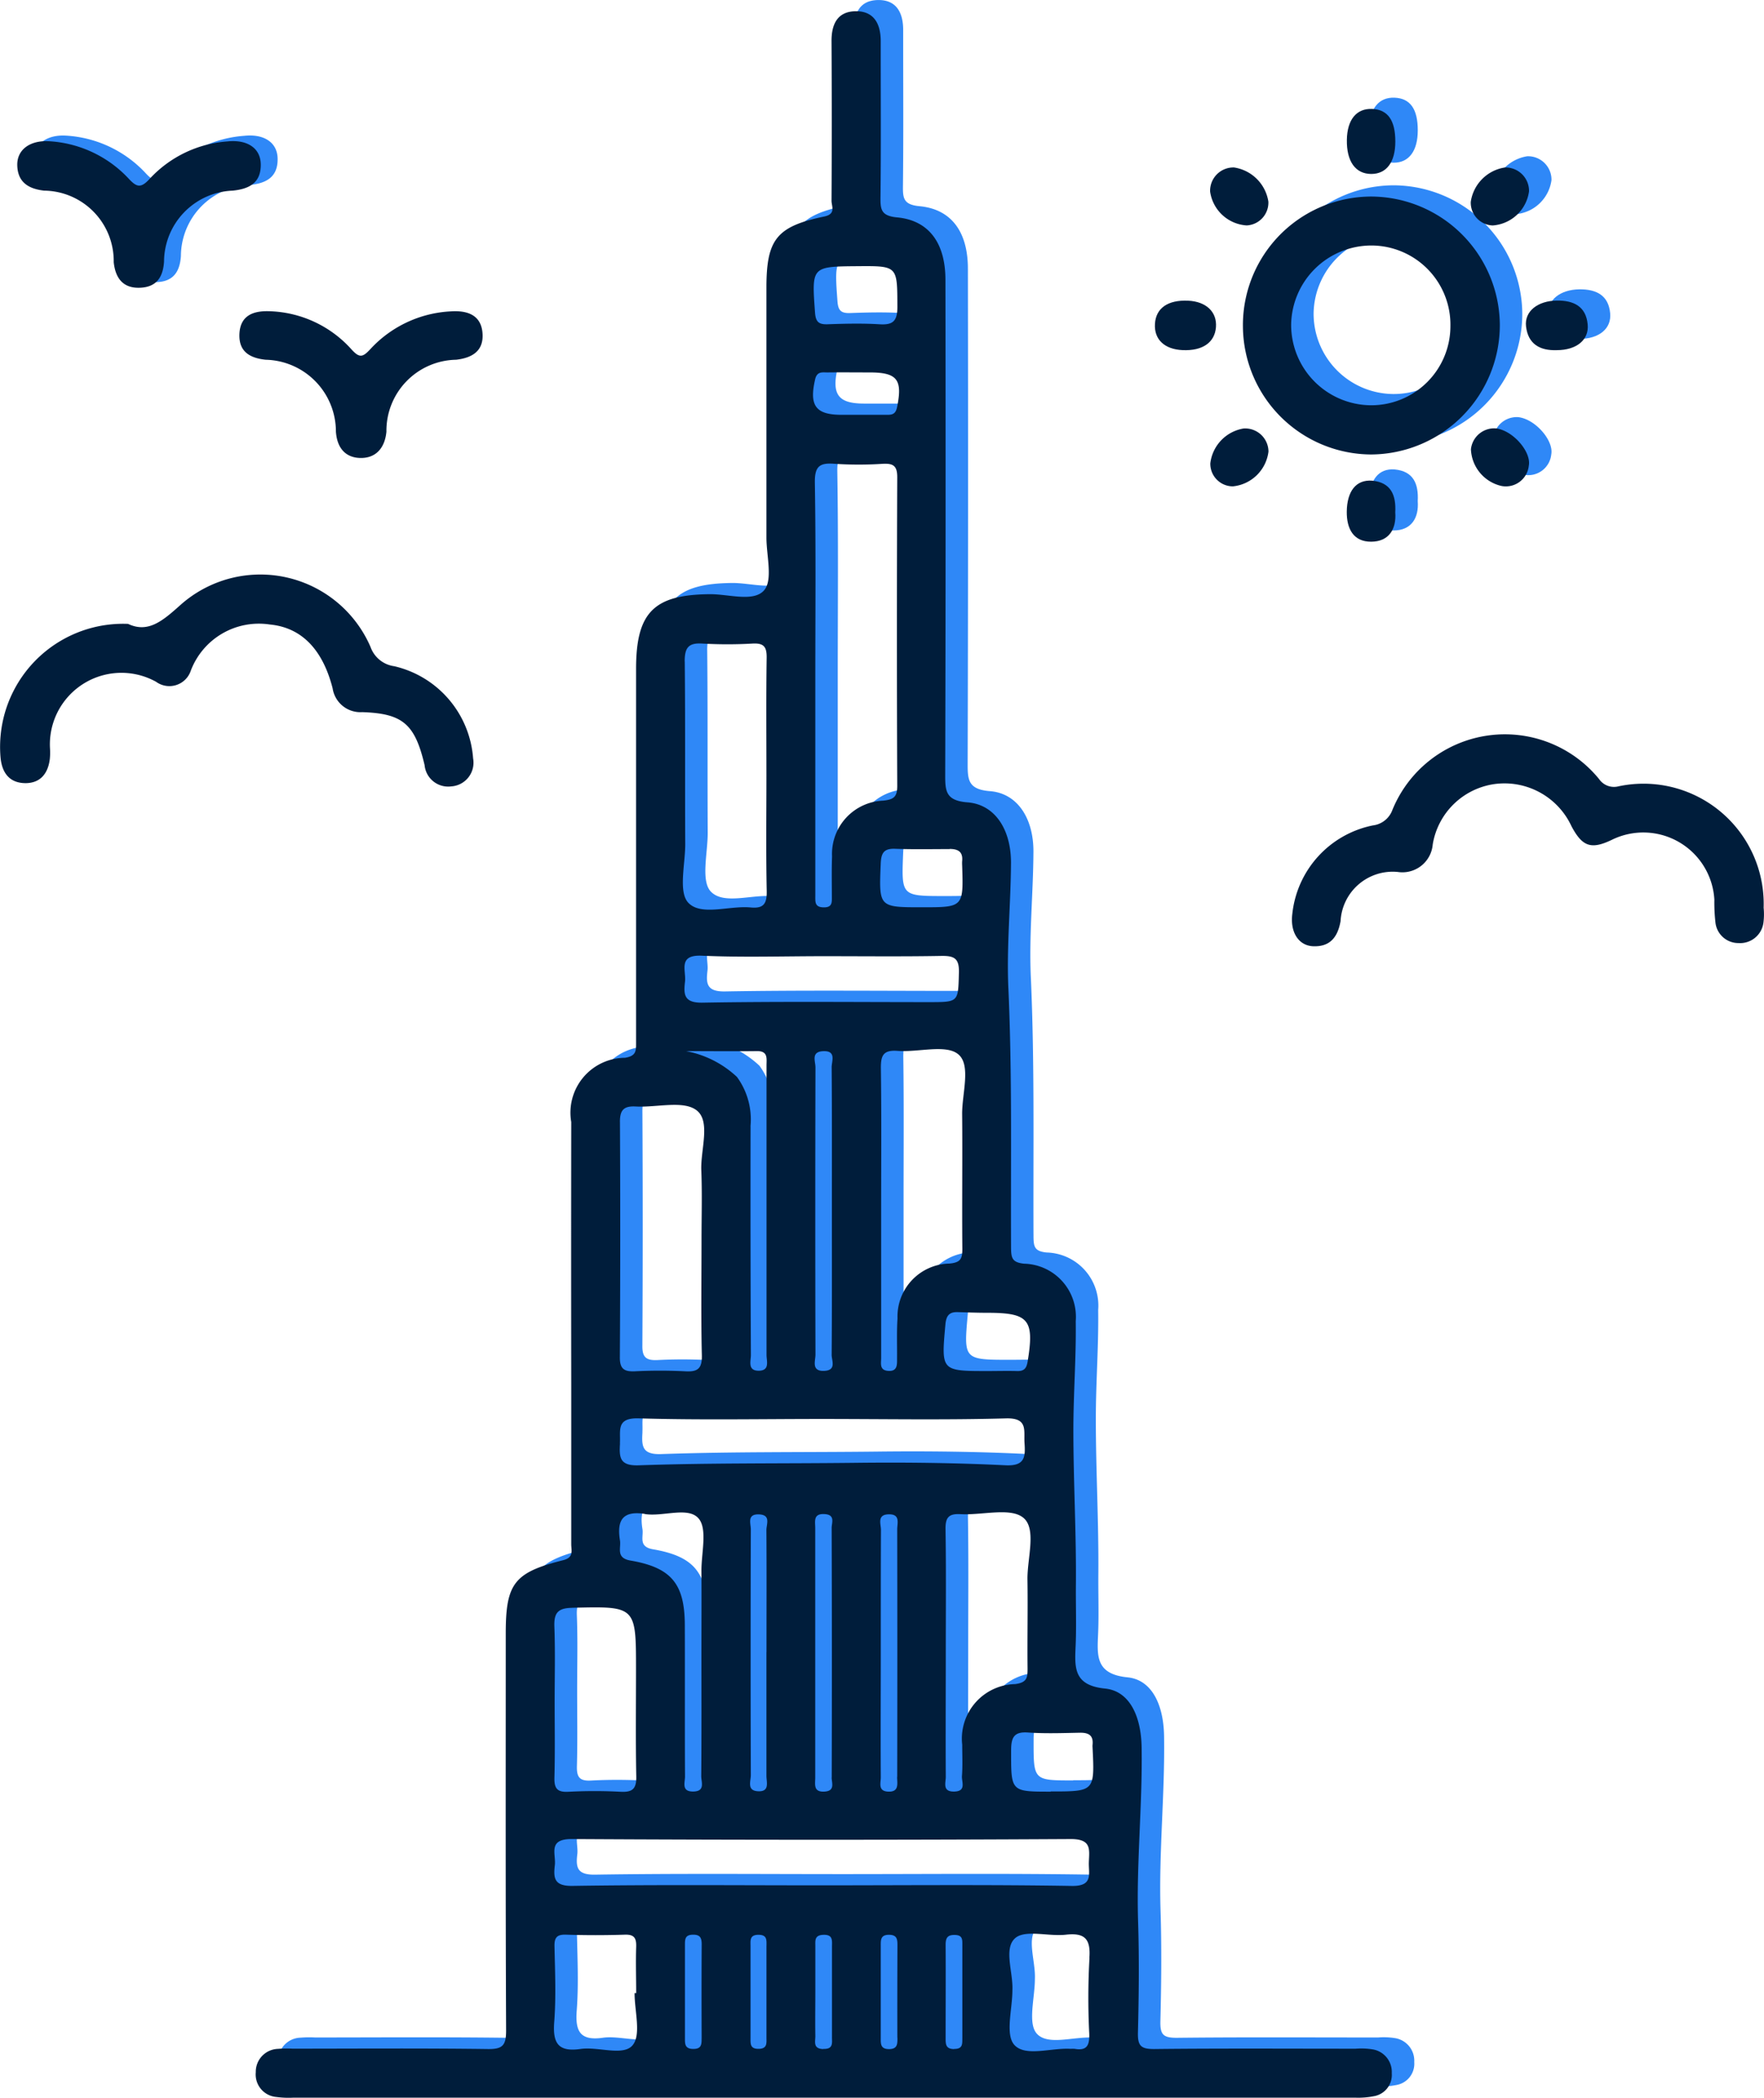 <svg xmlns="http://www.w3.org/2000/svg" width="54.683" height="65" viewBox="0 0 54.683 65">
  <g id="footer_uae" transform="translate(2104.618 -104.539)">
    <g id="Group_14821" data-name="Group 14821" transform="translate(-2103.558 104.539)">
      <path id="Path_16081" data-name="Path 16081" d="M-2097.567,128.666a3.66,3.66,0,0,1,2.473,1.139c.261.285.39.339.681.017a3.632,3.632,0,0,1,2.4-1.149c.617-.065,1.023.208,1.034.7.013.58-.351.773-.87.825a2.213,2.213,0,0,0-2.128,2.2c-.032.484-.233.783-.731.808-.539.027-.776-.294-.829-.791a2.182,2.182,0,0,0-2.157-2.217c-.5-.056-.827-.273-.833-.8C-2098.531,128.926-2098.135,128.642-2097.567,128.666Z" transform="translate(2098.525 -124.465)" fill="#2f88f7"/>
      <path id="Path_16082" data-name="Path 16082" d="M-1827.882,157.594c-.523.019-.892-.188-.955-.737-.054-.47.365-.793.959-.8.518-.005.9.18.952.739C-1826.879,157.279-1827.277,157.593-1827.882,157.594Z" transform="translate(1875.78 -147.092)" fill="#2f88f7"/>
      <path id="Path_16083" data-name="Path 16083" d="M-1859.225,122.933c0,.633-.273,1-.745,1-.489,0-.768-.386-.757-1.058.01-.627.3-.977.784-.957S-1859.223,122.269-1859.225,122.933Z" transform="translate(1902.115 -118.891)" fill="#2f88f7"/>
      <path id="Path_16084" data-name="Path 16084" d="M-1837.984,134.149a.706.706,0,0,1-.68-.73,1.26,1.26,0,0,1,1.055-1.066.726.726,0,0,1,.751.738A1.225,1.225,0,0,1-1837.984,134.149Z" transform="translate(1883.893 -127.511)" fill="#2f88f7"/>
      <path id="Path_16085" data-name="Path 16085" d="M-1837.89,178.808c.532.065,1.1.73,1.018,1.155a.715.715,0,0,1-.837.631,1.216,1.216,0,0,1-.957-1.139A.727.727,0,0,1-1837.89,178.808Z" transform="translate(1883.9 -165.882)" fill="#2f88f7"/>
      <path id="Path_16086" data-name="Path 16086" d="M-1859.237,189.1c.04.527-.2.909-.748.911s-.76-.4-.755-.931c.007-.633.288-1,.789-.96C-1859.368,188.175-1859.208,188.569-1859.237,189.1Z" transform="translate(1902.126 -173.574)" fill="#2f88f7"/>
      <path id="Path_16087" data-name="Path 16087" d="M-2020.465,167.69a2.245,2.245,0,0,0-.519-.019c-2.083,0-4.166-.013-6.248.01-.408,0-.507-.1-.5-.5.029-1.149.041-2.3.005-3.45-.056-1.8.137-3.593.11-5.391-.014-.977-.377-1.751-1.13-1.828-1.02-.1-.941-.694-.914-1.382.024-.607,0-1.215.006-1.822.014-1.6-.078-3.206-.078-4.806,0-1.122.089-2.249.073-3.374a1.646,1.646,0,0,0-1.6-1.78c-.365-.038-.4-.172-.405-.474-.013-2.687.038-5.374-.083-8.062-.058-1.294.075-2.6.081-3.894,0-1.03-.5-1.8-1.35-1.865-.694-.054-.69-.371-.689-.89q.021-7.649.007-15.3c0-1.133-.507-1.843-1.5-1.935-.506-.047-.518-.257-.513-.644.017-1.475.007-2.951.007-4.426q0-.2,0-.391c0-.522-.2-.93-.768-.927s-.76.394-.757.928q.014,2.473,0,4.947c0,.17.148.408-.227.486-1.478.308-1.79.71-1.791,2.2q0,3.873,0,7.746c0,.564.207,1.323-.076,1.64-.33.369-1.1.11-1.683.116-1.729.015-2.282.564-2.282,2.312q0,5.791,0,11.582c0,.253.009.415-.345.471a1.7,1.7,0,0,0-1.665,1.989q-.006,4.069,0,8.137c0,1.649,0,3.3,0,4.947,0,.192.091.408-.25.494-1.525.381-1.78.725-1.78,2.275,0,4.1-.008,8.2.011,12.3,0,.449-.1.579-.562.572-2.017-.027-4.035-.012-6.053-.011a3.364,3.364,0,0,0-.455.006.71.71,0,0,0-.69.724.7.7,0,0,0,.641.767,2.84,2.84,0,0,0,.519.021h16.4q8.266,0,16.531,0a2.506,2.506,0,0,0,.58-.047.669.669,0,0,0,.545-.711A.708.708,0,0,0-2020.465,167.69Zm-10.688-11.812c0,.285-.006.448-.387.495a1.69,1.69,0,0,0-1.639,1.878c0,.325.016.651-.008.974-.013.177.145.468-.236.478s-.264-.273-.266-.46c-.008-1.277,0-2.555,0-3.833s.013-2.555-.008-3.832c-.006-.365.095-.491.467-.47.668.038,1.551-.22,1.949.115.415.349.11,1.261.124,1.927C-2031.142,154.058-2031.163,154.968-2031.153,155.878Zm-1.252-11.01c1.294,0,1.467.211,1.254,1.511-.035.216-.113.3-.326.294-.3-.009-.606,0-.909,0-1.453,0-1.444,0-1.314-1.442.025-.276.118-.393.388-.383C-2033.01,144.857-2032.708,144.868-2032.405,144.868Zm-.77-1.987c0,.3-.04.429-.4.462a1.643,1.643,0,0,0-1.611,1.7c-.027.41-.01.823-.014,1.234,0,.2.018.416-.285.39-.265-.023-.208-.235-.208-.394,0-1.516,0-3.032,0-4.548,0-1.473.012-2.945-.008-4.418-.005-.4.061-.589.519-.554.644.049,1.5-.214,1.883.108.4.338.109,1.22.117,1.863C-2033.168,140.109-2033.188,141.5-2033.175,142.881Zm-.394-12.385c.263,0,.417.088.388.377a1.007,1.007,0,0,0,0,.13c.042,1.3.042,1.3-1.243,1.3-1.346,0-1.336,0-1.281-1.35.013-.325.092-.475.444-.462C-2034.7,130.513-2034.133,130.5-2033.569,130.5Zm-3.651,1.469c0,.177.021.345-.253.341s-.26-.159-.26-.343q0-1.854,0-3.707v-2.862c0-2.081.02-4.163-.014-6.244-.008-.508.144-.627.614-.588a11.388,11.388,0,0,0,1.495,0c.325-.016.446.065.445.42q-.02,4.78,0,9.561c0,.337-.105.422-.437.456a1.653,1.653,0,0,0-1.584,1.727C-2037.229,131.141-2037.22,131.553-2037.22,131.965Zm.795-19.526c1.252-.01,1.232-.01,1.236,1.261,0,.435-.131.566-.553.539-.537-.033-1.078-.019-1.617,0-.272.007-.362-.078-.383-.363C-2037.845,112.45-2037.855,112.45-2036.425,112.439Zm-1.315,3.51c.061-.262.226-.216.389-.218.433-.005.867,0,1.3,0,.858,0,1.026.221.854,1.07-.04.2-.128.245-.3.243-.325,0-.65,0-.976,0h-.455C-2037.725,117.042-2037.925,116.756-2037.739,115.949Zm.263,17.87c1.214,0,2.429.014,3.642-.008.4-.007.568.064.555.519-.026.911,0,.912-.925.912-2.342,0-4.684-.024-7.025.017-.573.01-.588-.251-.541-.649.041-.346-.232-.84.521-.806C-2039.994,133.86-2038.734,133.819-2037.477,133.819Zm-.251,3.434c0-.178-.141-.469.229-.49.432-.025.272.309.274.5.012,1.474.007,2.948.007,4.422,0,1.5.005,2.992-.007,4.487,0,.176.154.474-.22.495-.422.024-.282-.306-.282-.505Q-2037.74,141.708-2037.728,137.253Zm-2.013,1.836a2.23,2.23,0,0,0-.42-1.529,3.169,3.169,0,0,0-1.576-.8c.731,0,1.463.009,2.193,0,.353-.006.3.232.3.441q0,4.487,0,8.973c0,.188.112.487-.242.489s-.242-.3-.243-.486C-2039.743,143.814-2039.74,141.451-2039.74,139.089Zm-2.04-14.4c0-.421.109-.585.545-.557a13.541,13.541,0,0,0,1.561,0c.347-.018.44.1.435.441-.018,1.215-.007,2.43-.007,3.645,0,1.193-.016,2.387.009,3.579.008.394-.093.551-.5.512-.66-.063-1.524.272-1.926-.141-.319-.328-.1-1.192-.1-1.817C-2041.775,128.463-2041.76,126.576-2041.78,124.689Zm-2.008,14.268c0-.365.113-.5.486-.481.647.038,1.482-.2,1.893.12.441.343.119,1.216.144,1.857.029.715.007,1.432.007,2.148,0,1.193-.019,2.387.01,3.58.01.415-.124.523-.517.5a15.32,15.32,0,0,0-1.562,0c-.323.013-.464-.069-.462-.428Q-2043.77,142.6-2043.789,138.957Zm0,9.954c.024-.392-.124-.793.581-.772,1.885.056,3.773.019,5.659.019,1.908,0,3.818.035,5.725-.018.7-.02.548.383.577.774.033.445-.007.708-.594.679-1.549-.076-3.105-.094-4.652-.076-2.238.026-4.478,0-6.714.077C-2043.808,149.616-2043.813,149.338-2043.787,148.911Zm8.593,10.339c0,.2.075.473-.282.455-.319-.016-.223-.271-.224-.441-.008-1.278,0-2.557,0-3.835s0-2.557.005-3.835c0-.182-.13-.473.24-.481s.263.276.264.467Q-2035.187,155.415-2035.194,159.25Zm-2.029.018c0,.162.116.414-.217.436-.363.024-.291-.234-.292-.437q0-1.948,0-3.9,0-1.915,0-3.831c0-.2-.071-.453.292-.43.338.021.216.27.217.43Q-2037.213,155.4-2037.224,159.268Zm-2.022-3.889c0,1.28,0,2.56,0,3.84,0,.188.11.49-.254.475s-.229-.313-.23-.5q-.012-3.807,0-7.615c0-.182-.127-.478.253-.464s.228.309.23.487C-2039.24,152.863-2039.246,154.121-2039.246,155.379Zm-3.771-4.275c.566.091,1.338-.24,1.666.135.282.323.087,1.069.09,1.628.006.844,0,1.688,0,2.532,0,1.277.005,2.554-.006,3.83,0,.179.132.467-.246.473s-.256-.281-.257-.464c-.009-1.558,0-3.116-.006-4.674,0-1.289-.407-1.8-1.68-2.019-.469-.08-.29-.386-.331-.629C-2043.885,151.309-2043.718,150.992-2043.017,151.1Zm-2.263,2.905c1.991-.049,1.991-.061,1.991,1.915,0,1.1-.014,2.21.008,3.314.007.375-.113.491-.482.472a15.4,15.4,0,0,0-1.624,0c-.354.019-.44-.113-.431-.445.021-.779.007-1.559.007-2.339s.021-1.56-.009-2.339C-2045.835,154.171-2045.717,154.02-2045.28,154.01Zm-.005,7.166q7.739.044,15.479,0c.652,0,.567.332.555.721-.011.36.142.742-.529.731-2.6-.043-5.2-.018-7.8-.018-2.558,0-5.117-.023-7.674.017-.566.009-.6-.23-.551-.642C-2045.767,161.635-2046.034,161.171-2045.285,161.175Zm1.889,6.391c-.294.343-1.063.034-1.614.113-.7.1-.864-.187-.814-.839.059-.775.025-1.557.008-2.336-.006-.282.077-.377.364-.367q.908.03,1.817,0c.3-.01.36.117.351.382-.016.475,0,.952,0,1.428h-.049C-2043.338,166.5-2043.122,167.246-2043.4,167.567Zm2.141-.212c0,.19-.008.328-.267.324s-.25-.165-.25-.34c0-.5,0-.991,0-1.487,0-.474,0-.948,0-1.422,0-.166.019-.284.235-.291.238-.008.286.1.284.308C-2041.261,165.415-2041.259,166.385-2041.256,167.354Zm2.01-2.872c0,.474,0,.947,0,1.421s0,.947,0,1.421c0,.17.031.347-.241.351s-.253-.161-.253-.34c0-.947,0-1.894,0-2.842,0-.17-.033-.35.241-.352S-2039.245,164.3-2039.246,164.482Zm1.76,3.2c-.328-.011-.243-.235-.245-.408-.008-.474,0-.948,0-1.422q0-.679,0-1.357c0-.169-.031-.34.24-.353.317-.015.276.184.276.377,0,.926,0,1.853,0,2.779C-2037.22,167.477-2037.159,167.689-2037.486,167.677Zm2.3-.346c0,.18.006.346-.258.347s-.26-.156-.259-.339c0-.5,0-.995,0-1.492,0-.454,0-.908,0-1.362,0-.178-.012-.348.251-.349s.267.153.266.341Q-2035.193,165.9-2035.19,167.332Zm1.762.346c-.256,0-.269-.136-.268-.328,0-.969.006-1.939,0-2.908,0-.217.066-.307.293-.3s.225.137.225.295c0,.5,0,.991,0,1.486q0,.711,0,1.421C-2033.179,167.514-2033.154,167.68-2033.428,167.678Zm4.191-2.821a21.877,21.877,0,0,0-.007,2.34c.011.35-.059.543-.45.474a1.193,1.193,0,0,0-.13,0c-.6-.038-1.4.257-1.742-.122-.289-.323-.06-1.111-.06-1.694.027-.554-.279-1.29.083-1.612.308-.274,1.031-.05,1.564-.108C-2029.4,164.072-2029.191,164.249-2029.237,164.858Zm-1.2-5.155c-1.245,0-1.23,0-1.229-1.267,0-.4.076-.6.53-.565.538.037,1.08.016,1.62.006.275,0,.405.1.374.382a.4.4,0,0,0,0,.065C-2029.071,159.7-2029.071,159.7-2030.435,159.7Z" transform="translate(2062.643 -104.539)" fill="#2f88f7"/>
      <path id="Path_16088" data-name="Path 16088" d="M-1875.266,137.528a3.985,3.985,0,0,0-3.977,4.025,3.993,3.993,0,0,0,3.975,3.967,4.012,4.012,0,0,0,3.989-4.029A4.006,4.006,0,0,0-1875.266,137.528Zm-.027,6.467a2.49,2.49,0,0,1-2.455-2.5,2.49,2.49,0,0,1,2.5-2.45,2.454,2.454,0,0,1,2.437,2.5A2.453,2.453,0,0,1-1875.293,143.995Z" transform="translate(1917.409 -131.786)" fill="#2f88f7"/>
    </g>
    <path id="Path_16089" data-name="Path 16089" d="M-2100.648,208.332c.631.3,1.087-.106,1.64-.6a3.722,3.722,0,0,1,5.875,1.312.909.909,0,0,0,.737.6,3.168,3.168,0,0,1,2.444,2.855.737.737,0,0,1-.681.869.734.734,0,0,1-.823-.66c-.3-1.273-.676-1.6-1.934-1.641a.871.871,0,0,1-.917-.739c-.307-1.2-.961-1.884-1.949-1.977a2.257,2.257,0,0,0-2.446,1.427.7.7,0,0,1-1.078.348,2.218,2.218,0,0,0-3.288,2.07,2,2,0,0,1-.006.325c-.055.441-.286.742-.747.746-.494,0-.731-.308-.779-.781A3.815,3.815,0,0,1-2100.648,208.332Z" transform="translate(0 -84.462)" fill="#001d3b"/>
    <path id="Path_16090" data-name="Path 16090" d="M-1859.885,240.656a2.1,2.1,0,0,1-.005.453.728.728,0,0,1-.774.643.714.714,0,0,1-.715-.634,5.581,5.581,0,0,1-.034-.713,2.206,2.206,0,0,0-3.177-1.852c-.64.307-.914.215-1.251-.419a2.29,2.29,0,0,0-2.391-1.308,2.26,2.26,0,0,0-1.911,1.869.943.943,0,0,1-1.083.854,1.618,1.618,0,0,0-1.774,1.523c-.09.506-.333.8-.852.779-.463-.022-.718-.455-.643-1.011a3.135,3.135,0,0,1,2.494-2.733.738.738,0,0,0,.606-.476,3.767,3.767,0,0,1,6.409-.96.56.56,0,0,0,.6.225A3.726,3.726,0,0,1-1859.885,240.656Z" transform="translate(-190.061 -107.992)" fill="#001d3b"/>
    <path id="Path_16091" data-name="Path 16091" d="M-2100.567,129.666a3.66,3.66,0,0,1,2.473,1.139c.261.285.39.339.68.017a3.633,3.633,0,0,1,2.4-1.149c.617-.065,1.023.208,1.034.7.013.58-.35.773-.87.825a2.213,2.213,0,0,0-2.128,2.2c-.032.484-.233.783-.731.808-.539.027-.776-.294-.829-.791a2.182,2.182,0,0,0-2.157-2.217c-.5-.056-.827-.273-.833-.8C-2101.531,129.926-2101.135,129.642-2100.567,129.666Z" transform="translate(-2.555 -20.752)" fill="#001d3b"/>
    <path id="Path_16092" data-name="Path 16092" d="M-2061.076,159.941a3.549,3.549,0,0,1,2.582,1.187c.247.27.346.239.575-.005a3.637,3.637,0,0,1,2.521-1.178c.527-.031.933.136.964.7.029.521-.309.741-.821.8a2.2,2.2,0,0,0-2.159,2.227c-.048.514-.335.833-.825.816-.449-.016-.707-.314-.741-.817a2.226,2.226,0,0,0-2.178-2.226c-.509-.055-.836-.263-.813-.8C-2061.947,160.092-2061.567,159.93-2061.076,159.941Z" transform="translate(-35.225 -45.759)" fill="#001d3b"/>
    <path id="Path_16093" data-name="Path 16093" d="M-1831.882,159.594c-.523.019-.892-.188-.955-.737-.054-.47.365-.793.959-.8.518-.005.9.18.952.739C-1830.879,159.279-1831.277,159.593-1831.882,159.594Z" transform="translate(-224.475 -44.205)" fill="#001d3b"/>
    <path id="Path_16094" data-name="Path 16094" d="M-1863.225,124.933c0,.633-.273,1-.745,1-.489,0-.768-.386-.757-1.058.01-.627.3-.977.784-.957S-1863.223,124.269-1863.225,124.933Z" transform="translate(-198.139 -16.004)" fill="#001d3b"/>
    <path id="Path_16095" data-name="Path 16095" d="M-1887.951,136.145a1.222,1.222,0,0,1-1.133-1.049.722.722,0,0,1,.741-.747,1.267,1.267,0,0,1,1.065,1.059A.708.708,0,0,1-1887.951,136.145Z" transform="translate(-178.021 -24.621)" fill="#001d3b"/>
    <path id="Path_16096" data-name="Path 16096" d="M-1841.984,136.149a.706.706,0,0,1-.68-.73,1.26,1.26,0,0,1,1.055-1.066.726.726,0,0,1,.751.738A1.225,1.225,0,0,1-1841.984,136.149Z" transform="translate(-216.361 -24.624)" fill="#001d3b"/>
    <path id="Path_16097" data-name="Path 16097" d="M-1841.89,180.808c.532.065,1.1.73,1.018,1.155a.715.715,0,0,1-.837.631,1.216,1.216,0,0,1-.957-1.139A.727.727,0,0,1-1841.89,180.808Z" transform="translate(-216.354 -62.995)" fill="#001d3b"/>
    <path id="Path_16098" data-name="Path 16098" d="M-1897.893,158.061c.558.025.9.346.864.819s-.41.74-1.033.713c-.565-.025-.889-.333-.858-.818S-1898.519,158.033-1897.893,158.061Z" transform="translate(-169.895 -44.205)" fill="#001d3b"/>
    <path id="Path_16099" data-name="Path 16099" d="M-1888.378,182.62a.7.7,0,0,1-.7-.712,1.242,1.242,0,0,1,1.032-1.081.723.723,0,0,1,.771.715A1.235,1.235,0,0,1-1888.378,182.62Z" transform="translate(-178.021 -63.011)" fill="#001d3b"/>
    <path id="Path_16100" data-name="Path 16100" d="M-1863.237,191.1c.04.527-.2.909-.748.911s-.76-.4-.755-.931c.007-.633.288-1,.789-.96C-1863.369,190.175-1863.208,190.569-1863.237,191.1Z" transform="translate(-198.129 -70.687)" fill="#001d3b"/>
    <path id="Path_16101" data-name="Path 16101" d="M-2024.465,169.69a2.245,2.245,0,0,0-.519-.019c-2.083,0-4.166-.013-6.248.01-.408,0-.507-.1-.5-.5.029-1.149.041-2.3.005-3.45-.056-1.8.137-3.593.11-5.391-.014-.977-.377-1.751-1.13-1.828-1.02-.1-.941-.694-.914-1.382.024-.607,0-1.215.006-1.822.015-1.6-.078-3.206-.078-4.806,0-1.122.089-2.249.073-3.374a1.646,1.646,0,0,0-1.6-1.781c-.365-.038-.4-.172-.405-.474-.013-2.687.038-5.374-.083-8.062-.058-1.294.075-2.6.081-3.894,0-1.03-.5-1.8-1.35-1.865-.694-.054-.69-.371-.689-.89q.021-7.649.007-15.3c0-1.133-.507-1.843-1.5-1.935-.506-.047-.518-.257-.513-.644.017-1.475.007-2.951.007-4.426q0-.2,0-.391c0-.522-.2-.93-.768-.927s-.76.394-.757.928q.014,2.473,0,4.947c0,.17.148.408-.227.486-1.478.308-1.79.71-1.791,2.2q0,3.873,0,7.746c0,.564.207,1.323-.076,1.64-.33.369-1.1.11-1.683.116-1.729.015-2.282.564-2.282,2.312q0,5.791,0,11.582c0,.253.009.415-.345.471a1.7,1.7,0,0,0-1.665,1.989q-.006,4.069,0,8.137c0,1.649,0,3.3,0,4.947,0,.192.091.408-.25.494-1.525.381-1.78.725-1.78,2.275,0,4.1-.008,8.2.011,12.3,0,.449-.1.579-.562.572-2.017-.027-4.035-.012-6.053-.011a3.364,3.364,0,0,0-.455.006.71.71,0,0,0-.69.724.7.7,0,0,0,.64.767,2.844,2.844,0,0,0,.519.021h16.4q8.266,0,16.531,0a2.5,2.5,0,0,0,.58-.047.669.669,0,0,0,.545-.711A.708.708,0,0,0-2024.465,169.69Zm-10.688-11.812c0,.285-.006.448-.387.495a1.69,1.69,0,0,0-1.639,1.878c0,.325.016.651-.008.974-.013.177.145.468-.236.478s-.264-.273-.265-.46c-.008-1.277,0-2.555,0-3.833s.013-2.555-.008-3.832c-.006-.365.095-.491.467-.47.668.038,1.551-.22,1.949.115.415.349.11,1.262.124,1.927C-2035.142,156.058-2035.163,156.968-2035.153,157.878Zm-1.252-11.01c1.294,0,1.467.211,1.254,1.511-.035.216-.113.3-.326.294-.3-.009-.606,0-.909,0-1.453,0-1.444,0-1.314-1.442.025-.276.118-.393.388-.383C-2037.01,146.857-2036.708,146.868-2036.405,146.868Zm-.77-1.987c0,.3-.04.429-.4.462a1.643,1.643,0,0,0-1.61,1.7c-.027.41-.01.823-.014,1.234,0,.2.018.416-.285.39-.265-.023-.208-.235-.208-.394,0-1.516,0-3.032,0-4.548,0-1.473.012-2.945-.008-4.418-.005-.4.061-.589.519-.554.644.049,1.5-.214,1.883.108.4.338.109,1.22.117,1.863C-2037.168,142.109-2037.188,143.5-2037.175,144.881Zm-.394-12.385c.263,0,.417.088.388.377a.986.986,0,0,0,0,.13c.042,1.3.042,1.3-1.243,1.3-1.346,0-1.336,0-1.281-1.35.013-.325.092-.475.444-.462C-2038.7,132.513-2038.133,132.5-2037.569,132.5Zm-3.651,1.469c0,.177.021.345-.253.341s-.26-.159-.26-.343q0-1.854,0-3.707v-2.862c0-2.081.02-4.163-.014-6.244-.008-.508.144-.627.614-.588a11.389,11.389,0,0,0,1.495,0c.325-.016.446.065.445.42q-.02,4.78,0,9.561c0,.337-.105.422-.437.456a1.653,1.653,0,0,0-1.584,1.727C-2041.229,133.141-2041.22,133.553-2041.22,133.965Zm.795-19.526c1.252-.01,1.232-.01,1.236,1.261,0,.435-.131.566-.553.539-.537-.033-1.078-.019-1.617,0-.272.007-.362-.078-.383-.363C-2041.845,114.45-2041.855,114.45-2040.425,114.439Zm-1.315,3.51c.061-.262.226-.216.389-.218.433-.005.867,0,1.3,0,.858,0,1.026.221.854,1.07-.04.2-.128.245-.3.243-.325,0-.65,0-.976,0h-.455C-2041.725,119.042-2041.925,118.756-2041.739,117.949Zm.262,17.87c1.214,0,2.429.014,3.642-.008.4-.007.568.064.555.519-.026.911,0,.912-.925.912-2.342,0-4.684-.024-7.025.017-.573.01-.588-.251-.541-.649.041-.346-.232-.84.521-.806C-2043.994,135.86-2042.734,135.819-2041.477,135.819Zm-.251,3.434c0-.178-.141-.469.229-.49.432-.025.272.309.274.5.012,1.474.007,2.948.007,4.422,0,1.5.005,2.992-.007,4.487,0,.176.154.474-.22.495-.422.024-.282-.306-.282-.505Q-2041.74,143.708-2041.728,139.253Zm-2.013,1.836a2.23,2.23,0,0,0-.42-1.529,3.169,3.169,0,0,0-1.576-.8c.731,0,1.463.009,2.193,0,.353-.006.3.232.3.441q0,4.487,0,8.973c0,.188.112.487-.242.489s-.242-.3-.243-.486Q-2043.747,144.633-2043.74,141.089Zm-2.04-14.4c0-.421.109-.585.545-.557a13.539,13.539,0,0,0,1.561,0c.347-.018.44.1.435.441-.018,1.215-.007,2.43-.007,3.645,0,1.193-.016,2.387.009,3.579.008.394-.093.551-.5.512-.66-.063-1.524.272-1.926-.141-.32-.328-.1-1.192-.1-1.817C-2045.775,130.463-2045.76,128.576-2045.78,126.689Zm-2.008,14.268c0-.365.113-.5.486-.481.647.038,1.482-.2,1.893.12.441.343.119,1.216.144,1.857.029.715.007,1.432.007,2.148,0,1.193-.019,2.387.01,3.58.01.415-.124.523-.517.5a15.32,15.32,0,0,0-1.562,0c-.323.013-.464-.069-.463-.428Q-2047.77,144.6-2047.789,140.957Zm0,9.954c.024-.392-.124-.793.581-.772,1.885.056,3.773.019,5.66.019,1.908,0,3.818.035,5.725-.018.7-.02.548.383.577.774.033.445-.007.708-.594.679-1.549-.076-3.105-.094-4.652-.076-2.238.026-4.478,0-6.715.077C-2047.808,151.616-2047.813,151.338-2047.787,150.911Zm8.593,10.339c0,.2.075.473-.282.455-.319-.016-.223-.271-.224-.441-.008-1.278,0-2.557,0-3.835s0-2.557.005-3.835c0-.182-.13-.473.24-.481s.263.276.264.467Q-2039.187,157.415-2039.194,161.25Zm-2.029.018c0,.162.116.414-.217.436-.363.024-.291-.234-.292-.437q0-1.948,0-3.9,0-1.915,0-3.831c0-.2-.071-.453.292-.43.338.021.216.27.217.43Q-2041.213,157.4-2041.224,161.268Zm-2.022-3.889c0,1.28,0,2.56,0,3.84,0,.188.11.49-.254.475s-.229-.313-.23-.5q-.012-3.807,0-7.615c0-.182-.127-.478.253-.464s.228.309.23.487C-2043.24,154.863-2043.246,156.121-2043.246,157.379Zm-3.771-4.275c.566.091,1.338-.24,1.666.135.282.323.087,1.069.09,1.628.006.844,0,1.688,0,2.532,0,1.277.005,2.554-.006,3.83,0,.179.132.467-.246.473s-.256-.281-.257-.463c-.009-1.558,0-3.116-.006-4.674,0-1.289-.407-1.8-1.68-2.019-.469-.08-.29-.386-.331-.629C-2047.885,153.309-2047.718,152.992-2047.017,153.1Zm-2.263,2.905c1.991-.049,1.991-.061,1.991,1.915,0,1.1-.014,2.21.008,3.314.007.375-.113.491-.482.472a15.4,15.4,0,0,0-1.624,0c-.354.019-.44-.113-.431-.445.021-.779.007-1.559.007-2.339s.021-1.56-.009-2.339C-2049.835,156.171-2049.717,156.02-2049.28,156.01Zm-.005,7.166q7.739.044,15.479,0c.652,0,.567.332.555.721-.011.36.142.742-.529.731-2.6-.043-5.2-.018-7.8-.018-2.558,0-5.117-.023-7.674.017-.566.009-.6-.23-.551-.642C-2049.767,163.635-2050.034,163.171-2049.285,163.175Zm1.889,6.391c-.294.343-1.063.034-1.614.113-.7.1-.864-.187-.814-.839.059-.775.025-1.557.008-2.336-.007-.282.077-.377.364-.367q.908.03,1.817,0c.3-.01.36.117.351.382-.016.475,0,.952,0,1.428h-.049C-2047.338,168.5-2047.122,169.246-2047.4,169.567Zm2.141-.212c0,.19-.008.328-.267.324s-.25-.165-.25-.34c0-.5,0-.991,0-1.487,0-.474,0-.948,0-1.422,0-.166.019-.284.235-.291.238-.008.286.1.284.308C-2045.261,167.415-2045.26,168.385-2045.256,169.354Zm2.01-2.872c0,.474,0,.947,0,1.421s0,.947,0,1.421c0,.17.031.347-.241.351s-.253-.161-.253-.34q0-1.421,0-2.842c0-.17-.033-.35.241-.352S-2043.245,166.3-2043.246,166.482Zm1.76,3.2c-.328-.011-.242-.235-.245-.408-.008-.474,0-.948,0-1.422q0-.679,0-1.357c0-.169-.031-.34.24-.353.317-.015.276.184.276.377,0,.926,0,1.853,0,2.779C-2041.22,169.477-2041.159,169.689-2041.486,169.677Zm2.3-.346c0,.18.006.346-.258.347s-.26-.156-.259-.339c0-.5,0-.995,0-1.492,0-.454,0-.908,0-1.362,0-.178-.012-.348.251-.349s.267.153.266.341Q-2039.193,167.9-2039.19,169.332Zm1.762.346c-.256,0-.269-.136-.268-.328,0-.969.006-1.939,0-2.908,0-.217.066-.307.293-.3s.226.138.225.295c0,.5,0,.991,0,1.486q0,.711,0,1.421C-2037.179,169.514-2037.154,169.68-2037.428,169.678Zm4.191-2.821a21.877,21.877,0,0,0-.007,2.34c.011.35-.059.542-.45.474a1.193,1.193,0,0,0-.13,0c-.6-.038-1.4.257-1.742-.122-.289-.323-.06-1.111-.06-1.694.027-.554-.279-1.29.084-1.612.308-.274,1.031-.05,1.564-.108C-2033.4,166.072-2033.191,166.249-2033.237,166.858Zm-1.2-5.155c-1.245,0-1.23,0-1.229-1.267,0-.4.076-.6.53-.565.538.037,1.08.016,1.62.006.275,0,.405.1.374.382a.4.4,0,0,0,0,.065C-2033.071,161.7-2033.071,161.7-2034.435,161.7Z" transform="translate(-37.611 -1.652)" fill="#001d3b"/>
    <path id="Path_16102" data-name="Path 16102" d="M-1879.266,139.528a3.985,3.985,0,0,0-3.977,4.025,3.993,3.993,0,0,0,3.975,3.967,4.013,4.013,0,0,0,3.989-4.029A4.006,4.006,0,0,0-1879.266,139.528Zm-.027,6.467a2.49,2.49,0,0,1-2.455-2.5,2.49,2.49,0,0,1,2.5-2.45,2.454,2.454,0,0,1,2.437,2.5A2.453,2.453,0,0,1-1879.293,145.995Z" transform="translate(-182.845 -28.899)" fill="#001d3b"/>
  </g>
</svg>
